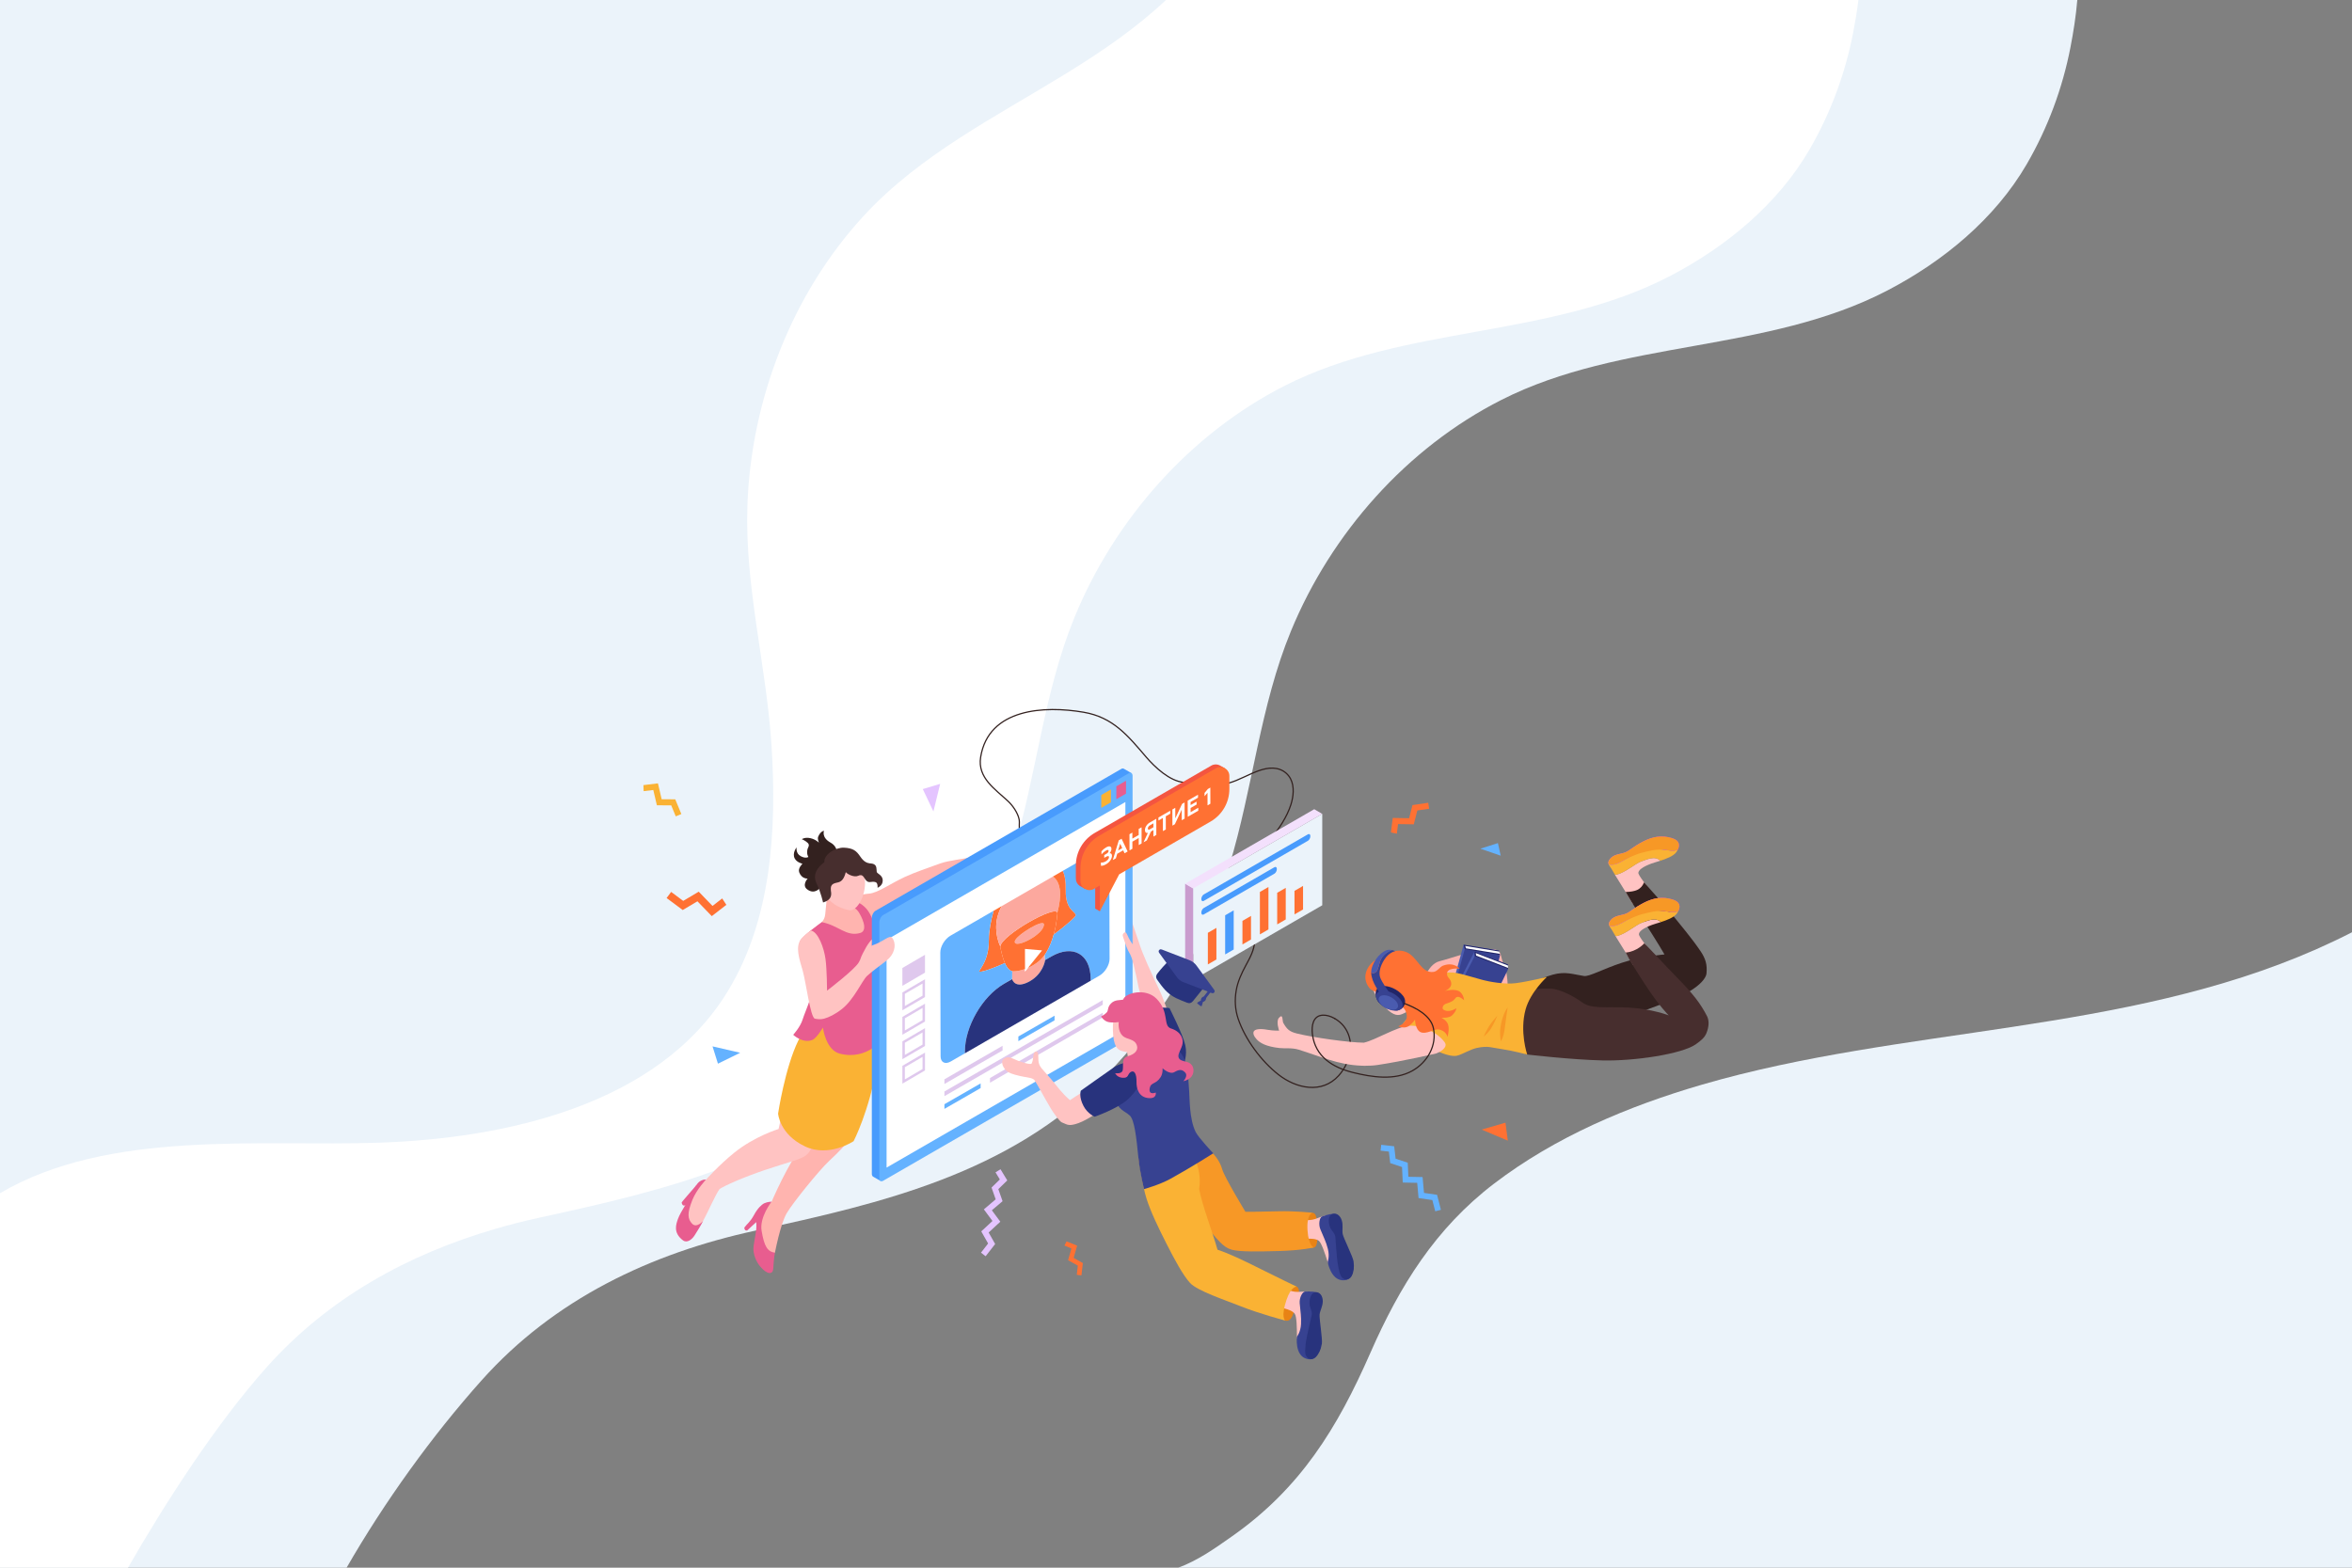<?xml version="1.0" encoding="utf-8"?>
<!-- Generator: Adobe Illustrator 24.0.2, SVG Export Plug-In . SVG Version: 6.00 Build 0)  -->
<svg version="1.1" id="Слой_1" xmlns="http://www.w3.org/2000/svg" xmlns:xlink="http://www.w3.org/1999/xlink" x="0px" y="0px"
	 viewBox="0 0 1920 1280" style="enable-background:new 0 0 1920 1280;" xml:space="preserve">
<rect x="0" y="0" width="1920" height="1280" fill="#808080" stroke="none"/>
<style type="text/css">
	.st0{fill:#EBF3FA;}
	.st1{fill:#FFFFFF;}
	.st2{fill:none;}
	.st3{display:none;}
	.st4{display:inline;fill:#FF7133;}
	.st5{fill:none;stroke:#33211F;stroke-linecap:round;stroke-linejoin:round;stroke-miterlimit:10;}
	.st6{fill:#C99BCE;}
	.st7{fill:#F3E0FC;}
	.st8{fill:#489BFD;}
	.st9{fill:#FF7133;}
	.st10{fill:#33211F;}
	.st11{fill:#FFB4AF;}
	.st12{fill:#FFC3C2;}
	.st13{fill:#FAB234;}
	.st14{fill:#E85D8F;}
	.st15{fill:#472E2E;}
	.st16{fill:#64B2FF;}
	.st17{display:inline;fill:#472E2E;}
	.st18{display:inline;fill:#FAB234;}
	.st19{display:inline;fill:#E85D8F;}
	.st20{fill:#DFC8ED;}
	.st21{enable-background:new    ;}
	.st22{fill:#FCA89E;}
	.st23{fill:#28337D;}
	.st24{fill:#E88315;}
	.st25{fill:#374291;}
	.st26{fill:#F79826;}
	.st27{fill:#E4C4FF;}
	.st28{fill:#F45540;}
	.st29{fill:url(#SVGID_1_);}
	.st30{fill:#4A5BAF;}
	.st31{fill:#222568;}
	.st32{fill:url(#SVGID_2_);}
	.st33{fill:url(#SVGID_3_);}
	.st34{fill:url(#SVGID_4_);}
	.st35{fill:#4858A3;}
	.st36{fill:#FBF3FF;}
	.st37{opacity:0.25;fill:#374291;}
	.st38{fill:#C7AFD8;}
	.st39{fill:#AC93C1;}
	.st40{fill:#492E2E;}
	.st41{fill:#604040;}
	.st42{fill:#DB4574;}
	.st43{fill:#FC4759;}
	.st44{opacity:0.25;}
	.st45{fill:#AEDEFF;}
	.st46{fill:#80C6FF;}
	.st47{opacity:0.2;fill:#FFFFFF;}
	.st48{fill:none;stroke:#33211F;stroke-linecap:round;stroke-linejoin:round;}
	.st49{fill:none;stroke:#33211F;stroke-linecap:round;stroke-linejoin:round;stroke-dasharray:5.089,8.142;}
	.st50{fill:none;stroke:#33211F;stroke-linecap:round;stroke-linejoin:round;stroke-dasharray:5.089,8.142;}
	.st51{fill:none;stroke:#33211F;stroke-linecap:round;stroke-linejoin:round;stroke-dasharray:5.014,8.023;}
	.st52{fill:#777C99;}
	.st53{fill:#FF6A4D;}
	.st54{fill:#FF8271;}
	.st55{fill:#217C59;}
	.st56{fill:none;stroke:#33211F;stroke-linecap:round;stroke-linejoin:round;stroke-dasharray:5.055,8.087;}
	.st57{fill:none;stroke:#33211F;stroke-linecap:round;stroke-linejoin:round;stroke-dasharray:5.116,8.185;}
	.st58{fill:none;stroke:#33211F;stroke-linecap:round;stroke-linejoin:round;stroke-dasharray:4.988,7.98;}
	.st59{fill:#CC3A6E;}
	.st60{fill:#D6CEC9;}
	.st61{fill:#FFAD97;}
	.st62{fill:#D2ABD8;}
	.st63{fill:#E3D1ED;}
	.st64{fill:#181C54;}
	.st65{fill:#563D3D;}
	.st66{fill:none;stroke:#33211F;stroke-linecap:round;stroke-linejoin:round;stroke-dasharray:4.999,7.998;}
	.st67{fill:#281D4F;}
	.st68{fill:#1C2059;}
	.st69{fill:none;stroke:#33211F;stroke-linecap:round;stroke-linejoin:round;stroke-dasharray:5.001,8.002;}
	.st70{fill:none;stroke:#FAB234;stroke-miterlimit:10;}
	.st71{fill:none;stroke:#33211F;stroke-linecap:round;stroke-linejoin:round;stroke-dasharray:4.955,7.928;}
	.st72{fill:#E0E0E0;}
	.st73{fill:#489AFB;}
	.st74{fill:#FFFFFF;stroke:#33211F;stroke-linecap:round;stroke-linejoin:round;stroke-miterlimit:10;}
	.st75{fill:#5C6BB7;}
	.st76{fill:#4C60A8;}
	.st77{fill:#2B3A82;}
	.st78{fill:none;stroke:#33211F;stroke-linecap:round;stroke-linejoin:round;stroke-dasharray:5.001,8.002;}
	.st79{fill:none;stroke:#33211F;stroke-linecap:round;stroke-linejoin:round;stroke-dasharray:5.073,8.117;}
	.st80{fill:none;stroke:#33211F;stroke-linecap:round;stroke-linejoin:round;stroke-dasharray:4.971,7.953;}
	.st81{fill:#FF1010;}
	.st82{fill:#FF2439;}
	.st83{fill:#1A3B9A;}
	.st84{fill:none;stroke:#33211F;stroke-linecap:round;stroke-linejoin:round;stroke-dasharray:5.012,8.02;}
	.st85{fill:none;stroke:#33211F;stroke-linecap:round;stroke-linejoin:round;stroke-dasharray:4.987,7.979;}
	.st86{fill:none;stroke:#33211F;stroke-linecap:round;stroke-linejoin:round;stroke-dasharray:5.053,8.085;}
	.st87{fill:url(#SVGID_5_);}
	.st88{fill:url(#SVGID_6_);}
	.st89{fill:#0072EF;}
	.st90{fill:none;stroke:#33211F;stroke-linecap:round;stroke-linejoin:round;stroke-dasharray:4.958,7.932;}
	.st91{fill:none;stroke:#33211F;stroke-linecap:round;stroke-linejoin:round;stroke-dasharray:5.062,8.1;}
	.st92{fill:none;stroke:#33211F;stroke-linecap:round;stroke-linejoin:round;stroke-dasharray:5.067,8.108;}
	.st93{fill:url(#SVGID_7_);}
	.st94{fill:url(#SVGID_8_);}
	.st95{fill:url(#SVGID_9_);}
	.st96{fill:url(#SVGID_10_);}
	.st97{fill:url(#SVGID_11_);}
	.st98{fill:url(#SVGID_12_);}
</style>
<path class="st0" d="M1695.757,0.004c-1.1,13.18-3.18,26.2-5.54,38.42
	c-6.48,33.58-18.58,66.07-35.75,95.65
	c-25.93,44.64-68.23,79.39-113.63,103.04
	c-98.63,51.38-217.06,39.67-315.16,89.38
	c-77.34,39.2-138.95,108.91-171.81,188.7
	c-25.3,61.41-31.11,128.39-50.34,191.6
	c-19.62,64.48-54.59,124.95-102.19,172.85
	c-78.02,78.52-180.63,102.63-284.72,125.15
	c-85.6,18.53-164.31,56.06-223.3,122.05
	c-40.67,45.49-79.23,99.12-110.38,153.16H0.007v-1280H1695.757z"/>
<path class="st1" d="M1517.077,0.004c-1.11,8.98-2.59,17.79-4.21,26.22
	c-6.43,33.59-18.48,66.1-35.61,95.7
	c-25.86,44.67-68.12,79.48-113.49,103.2
	c-98.55,51.52-217,39.98-315.03,89.83
	c-77.28,39.32-138.79,109.11-171.53,188.95
	c-25.21,61.45-30.93,128.44-50.07,191.67
	c-19.52,64.51-54.41,125.03-101.94,173
	c-77.9,78.63-180.48,102.89-284.54,125.56
	c-12.36,2.7-24.59,5.79-36.62,9.31
	c-71.27,20.82-136.11,56.54-186.5,113.06c-40.6,45.55-81.98,109.41-113.05,163.5
	H-0.003v-1280H1517.077z"/>
<path class="st0" d="M1920.005,761.181c0,0,0,518.82,0,518.82c-35.755,0-71.51,0-107.266,0
	c-84.234,0-168.469,0-252.703,0c-98.317-0-196.634-0-294.951-0
	c-78.003,0-156.007-0-234.01-0c-23.08-0-69.23-0.003-69.23-0.003
	c16.024-5.877,29.793-15.717,43.644-25.438
	c55.982-39.288,86.148-88.318,113.193-149.999
	c23.887-54.48,53.129-101.608,100.866-138.073
	c50.162-38.317,109.583-63.358,169.862-80.889
	c164.732-47.91,343.559-40.871,501.766-110.698
	C1900.895,770.611,1910.515,766.041,1920.005,761.181z"/>
<path class="st0" d="M951.807,0.004c-24.16,22.74-51.47,41.43-79.69,58.89
	c-0.6,0.37-1.2,0.74-1.81,1.11
	c-57.77,35.58-119.17,66.26-165.15,116.14
	c-58.77,63.75-92.13,150.6-95.04,236.84
	c-2.24,66.38,15.72,131.16,19.79,197.11
	c4.11,66.6,0.16,140.1-35.68,199.05
	c-57.05,93.84-183.18,120.43-284.69,123.85
	c-97.49,3.28-220.55-11.03-309.53,41.26c-0.01,0-0.01,0-0.01,0V0.225
	l0.01-0.22H951.807z"/>
<g>
	<path class="st5" d="M1037.781,684.424c6.519-8.116,12.77-17.38,15.985-27.358
		c2.113-6.558,3.042-14.914-0.261-21.224c-1.789-3.419-4.863-6.146-8.471-7.514
		c-15.114-5.731-32.442,11.051-47.615,12.021"/>
	<path class="st5" d="M966.258,638.786c-11.394-1.075-23.485-12.335-30.491-20.53
		c-15.158-17.73-27.11-32.591-51.155-36.723
		c-31.777-5.461-77.672-3.357-84.091,36.7
		c-2.712,16.926,12.08,26.248,22.524,36.06c3.832,3.6,7.87,9.562,8.888,14.702
		c0.606,3.058-0.443,6.501,0.628,9.001"/>
	<path class="st5" d="M1099.518,867.794c-1.665,3.823-3.967,7.392-6.732,10.453
		c-13.687,15.155-34.676,10.54-49.219-0.887
		c-14-11-27.109-28.668-32.831-45.568
		c-2.534-7.483-2.915-15.566-1.546-23.322c1.264-7.159,4.331-13.806,7.766-20.157
		c3.466-6.407,6.908-12.417,7.259-19.902"/>
	<g>
		<polygon class="st0" points="1079.388,739.15 974.016,799.987 974.016,725.367 
			1079.388,664.531 		"/>
		<polygon class="st6" points="974.016,725.367 967.473,721.549 967.473,796.169 974.016,799.987 
					"/>
		<polygon class="st7" points="1079.388,664.531 1072.845,660.712 967.473,721.549 974.016,725.367 
					"/>
		<g>
			<path class="st8" d="M1067.718,686.479l-85.072,49.116
				c-1.088,0.628-1.978-0.045-1.978-1.495l0,0c0-1.45,0.89-3.151,1.978-3.778
				l85.072-49.116c1.088-0.628,1.977,0.045,1.977,1.495l0,0
				C1069.695,684.15,1068.805,685.851,1067.718,686.479z"/>
			<path class="st8" d="M1040.36,713.335l-57.714,33.321
				c-1.088,0.628-1.978-0.045-1.978-1.495l0,0c0-1.45,0.89-3.15,1.978-3.778
				l57.714-33.321c1.088-0.628,1.978,0.045,1.978,1.495l0,0
				C1042.337,711.007,1041.447,712.707,1040.36,713.335z"/>
			<polygon class="st9" points="992.983,783.406 986.002,787.437 986.002,761.632 992.983,757.601 
							"/>
			<polygon class="st8" points="1007.106,775.253 1000.124,779.284 1000.124,747.319 
				1007.106,743.288 			"/>
			<polygon class="st9" points="1021.228,767.099 1014.246,771.13 1014.246,751.865 
				1021.228,747.834 			"/>
			<polygon class="st9" points="1035.468,758.878 1028.486,762.909 1028.486,728.257 
				1035.468,724.226 			"/>
			<polygon class="st9" points="1049.59,750.724 1042.609,754.755 1042.609,728.95 
				1049.59,724.919 			"/>
			<polygon class="st9" points="1063.712,742.571 1056.731,746.602 1056.731,727.382 
				1063.712,723.352 			"/>
		</g>
	</g>
	<g>
		<path class="st10" d="M682.899,700.89c0,0,2.743-8.704-4.865-12.888
			c-7.608-4.184-5.382-9.644-5.382-9.644s-2.754,0.074-4.741,4.769
			c-0.817,1.931,0.652,4.961,0.652,4.961s-2.617-2.784-7.073-3.743
			c-4.455-0.959-6.935,0.808-6.935,0.808s3.022,1.294,4.887,3.132
			c1.864,1.839,0.048,3.825-0.24,5.003c-1.014,4.155,0.73,6.401,0.73,6.401
			s-2.094,1.599-6.283-0.629c-4.189-2.228-3.372-7.161-3.372-7.161
			s-3.713,4.553-1.579,8.923c1.662,3.404,6.4,4.421,6.4,4.421
			s-3.954,3.578-2.666,7.023c2.081,5.563,6.861,5.059,6.861,5.059
			s-4.926,5.439-0.338,8.857c6.067,4.521,10.339-1.113,10.339-1.113
			L682.899,700.89z"/>
		<path class="st11" d="M691.878,738.583c0,0,3.369-7.88,17.591-8.953
			c7.047-0.531,17.439-8.171,28.842-13.465c8.794-4.083,19.346-7.565,29.099-11.131
			c6.738-2.464,21.01-4.015,22.062-4.551c3.217-1.637-12.154,20.849-12.69,26.032
			c-0.536,5.183-32.82-0.967-42.956,10.188
			c-10.135,11.155-20.965,23.059-20.965,23.059S690.675,745.392,691.878,738.583z"/>
		<path class="st11" d="M712.861,856.095c0,0-11.243,59.106-17.994,71.592
			c-3.181,5.884-9.789,12.542-18.199,20.372
			c-7.774,7.237-29.306,33.787-34.387,42.387
			c-2.229,3.771-5.755,12.9-9.698,32.388
			c-14.466,7.677-12.697-17.841-12.483-29.942
			c0.087-4.932,9.268-10.454,9.818-11.747c3.555-8.357,19.139-42.736,31.738-53.458
			c9.175-7.808,7.659-60.93,8.692-70.477
			C671.381,847.665,712.861,856.095,712.861,856.095z"/>
		<path class="st12" d="M688.266,868.632c0,0-8.55,30.328-16.68,47.216
			c-8.13,16.889-8.322,23.098-13.505,27.384
			c-4.131,3.417-15.738,5.993-33.685,12.065
			c-17.947,6.072-32.903,12.771-36.992,15.547
			c-3.165,4.265-9.358,18.44-13.451,26.093
			c-3.443,6.123-10.57,9.316-12.819,6.208c-2.445-3.379,2.135-20.142,2.926-24.75
			c1.182-6.894,12.26-15.256,12.26-15.256s10.715-11.995,23.071-21.971
			c16.695-13.481,36.168-19.353,36.168-19.353s4.946-23.297,14.454-52.339
			c7.326-22.374,4.833-24.435,10.055-28.837
			C665.29,836.237,688.266,868.632,688.266,868.632z"/>
		<path class="st13" d="M713.97,832.183c0,0,6.249,12.275,2.005,37.405
			c-6.352,37.61-19.141,62.158-19.141,62.158s-20.097,13.575-39.673,4.289
			c-20.909-9.918-21.981-26.806-21.981-26.806s5.634-37.545,16.57-59.777
			c10.937-22.232,31.564-22.747,31.564-22.747L713.97,832.183z"/>
		<path class="st11" d="M676.209,721.829c0,0-2.142,19.127-2.428,23.383
			c-0.286,4.255-1.403,7.468-7.237,11.225c-5.834,3.757-9.382,7.506-9.382,7.506
			s10.943,9.114,29.195,7.506c18.251-1.609,23.612-10.186,23.076-16.888
			c-0.536-6.702-3.598-14.114-8.042-14.207c-4.443-0.093-7.506-4.08-7.506-4.08
			L676.209,721.829z"/>
		<path class="st14" d="M700.608,744.192c2.236,3.177,8.861,15.571,1.519,17.606
			c-11.458,3.176-17.355-6.166-31.287-8.878
			c-1.608,1.072-15.527,11.378-17.591,15.312
			c-2.813,5.359,6.502,23.749,9.927,32.818c2.635,6.976-5.956,24.702-7.899,31.135
			c-1.942,6.433-7.766,12.712-7.766,12.712s7.766,7.372,15.626,4.208
			c3.517-1.415,8.645-10.105,8.645-10.105s2.201,18.378,13.825,21.311
			c22.759,5.742,35.504-12.733,35.504-12.733s-8.93-30.672-9.065-38.131
			c-0.2-11.071,0.501-16.548,7.417-27.744
			c4.422-7.157-1.169-14.773-3.771-21.938
			c-4.478-12.329-6.181-16.729-12.156-21.179c-5.68-4.23-11.658,0-11.658,0
			S697.906,740.353,700.608,744.192z"/>
		<path class="st12" d="M675.327,704.405c5.172-5.859,19.319-10.226,27.563,3.648
			c8.646,14.548-1.623,36.914-9.831,35.097
			c-4.597-1.017-14.012-3.778-18.156-11.518
			C670.238,722.919,671.308,708.956,675.327,704.405z"/>
		<path class="st15" d="M710.283,704.973c0,0,4.457-0.247,5.078,3.255
			c0.621,3.503-0.361,3.75,1.675,5.134c3.112,2.114,4.005,4.239,3.342,7.157
			c-0.663,2.918-4.002,4.36-4.002,4.36s0.387-3.946-1.579-4.594
			c-3.451-1.137-5.332,1.239-7.721-1.367c-1.98-2.16-2.502-5.783-6.636-3.804
			c-3.021,1.446-8.736-1.273-9.994-3.035c-1.406,5.547-3.433,7.591-6.041,8.307
			c-2.608,0.716-5.924,0.859-6.19,4.649c-0.207,2.946,1.033,4.698-0.344,7.696
			c-1.378,2.998-5.996,4.099-5.996,4.099s-1.782-8.271-5.278-15.484
			c-3.495-7.214,0.58-13.198,6.36-17.373c-0.564-6.571,9.412-12.147,15.96-11.859
			c7.6,0.334,10.268,2.694,13.329,7.23
			C705.307,703.88,707.882,704.62,710.283,704.973z"/>
		<path class="st14" d="M623.35,982.752c0.044-0.025,0.086-0.051,0.13-0.075
			c0.41-0.232,0.659-0.329,0.659-0.329l-0.003,0.016
			c2.584-1.174,5.783-1.219,5.783-1.219s-10.128,12.573-8.181,23.934
			c2.173,12.678,4.703,16.798,10.846,17.755c0,0-0.878,4.431-1.366,13.112
			c-0.261,4.637-4.559,5.225-10.557-1.752c-3.169-3.687-6.3-10.36-5.523-16.534
			c0.816-6.489,2.563-12.618,2.3-17.661c-0.041-0.783-0.067-1.464-0.094-2.159
			l-0.006,0.005c-3.21,2.795-5.045,4.803-7.377,6.822
			c-1.624,0.364-2.348-0.845-2.342-2.359c1.971-2.823,4.747-4.453,7.842-10.201
			C618.745,986.003,621.923,983.594,623.35,982.752z"/>
		<path class="st14" d="M568.555,967.51c0,0-4.919,5.897-7.499,8.743
			c-2.581,2.845-4.599,5.529-4.599,5.529s0.423,3.949,3.428,2.104
			C567.345,975.71,568.555,967.51,568.555,967.51z"/>
		<path class="st14" d="M573.953,996.937c0,0-2.037,4.128-6.998,11.843
			c-2.147,3.339-6.173,6.395-9.409,3.959c-8.268-6.224-5.632-13.163-4.093-17.561
			c1.947-5.56,10.056-17.396,13.408-24.145c3.079-8.885,9.46-7.893,9.46-7.893
			s-7.591,7.931-11.066,16.484c-4.647,11.439-3.697,15.853-0.287,19.485
			C568.699,1003.084,573.953,996.937,573.953,996.937z"/>
	</g>
	<path class="st12" d="M923.915,752.469c0,0,4.287,12.161,6.589,19.291
		c2.302,7.131,9.209,22.734,15.349,35.27
		c6.139,12.535,12.316,34.584,12.663,36.306c0.347,1.722-12.663,2.342-12.663,2.342
		s-14.751-30.771-16.5-39.927c-1.924-10.072-5.128-25.393-9.461-33.991
		C915.559,763.162,923.915,752.469,923.915,752.469z"/>
	<g>
		<path class="st8" d="M923.403,631.111l-5.884-3.372
			c-0.009-0.007-0.02-0.009-0.029-0.016l-0.087-0.05l-0.017,0.016
			c-0.531-0.334-1.219-0.352-1.992,0.094L714.69,743.659
			c-1.654,0.955-2.995,3.518-2.995,5.724v208.972c0,1.023,0.31,1.754,0.785,2.187
			l-0.014,0.027l0.056,0.032c0.066,0.055,0.141,0.08,0.212,0.123l6.184,3.57
			l3.787-7.052l-1.524-0.371L915.394,844.743c1.654-0.955,2.995-3.518,2.995-5.724
			V633.587l2.014,1.66L923.403,631.111z"/>
		<path class="st16" d="M924.556,842.544c0,2.206-1.341,4.768-2.996,5.724l-200.703,115.876
			c-1.654,0.955-2.996-0.059-2.996-2.265V752.907c0-2.206,1.341-4.768,2.996-5.724
			l200.703-115.876c1.654-0.955,2.996,0.059,2.996,2.265V842.544z"/>
		<polygon class="st1" points="918.682,840.779 723.735,953.332 723.735,767.388 918.682,654.835 		
			"/>
		<polygon class="st14" points="919.192,647.986 911.295,652.545 911.295,642.016 919.192,637.457 
					"/>
		<polygon class="st13" points="906.881,655.093 898.984,659.653 898.984,649.124 906.881,644.565 		
			"/>
		<g class="st3">
			<polygon class="st17" points="777.857,770.458 777.857,779.081 910.968,702.23 
				910.968,693.606 			"/>
			<polygon class="st17" points="777.857,788.779 777.857,797.403 910.968,720.551 910.968,711.928 
							"/>
			<polygon class="st17" points="777.857,807.387 777.857,816.01 910.968,739.158 910.968,730.535 
							"/>
			<polygon class="st17" points="850.011,785.681 731.828,853.913 731.828,862.537 
				850.011,794.304 			"/>
			<polygon class="st17" points="850.011,804.003 731.828,872.235 731.828,880.858 
				850.011,812.626 			"/>
			<polygon class="st17" points="850.011,822.61 731.828,890.842 731.828,899.466 850.011,831.233 
							"/>
			<polygon class="st17" points="850.011,841.685 731.828,909.918 731.828,918.541 
				850.011,850.308 			"/>
			<polygon class="st18" points="731.828,797.027 731.828,842.294 767.409,821.695 
				767.409,776.429 			"/>
			<polygon class="st18" points="860.17,779.894 860.17,844.52 910.968,815.113 
				910.968,750.487 			"/>
		</g>
		<g class="st3">
			<path class="st19" d="M762.364,784.762v-3.075l0.941-0.655
				c0.483-0.357,0.828-0.783,0.828-1.543v-17.658l-1.624,0.824v-3.226l6.865-3.964
				v3.076l-0.941,0.659c-0.483,0.348-0.828,0.778-0.828,1.689v16.935l4.732-2.732
				c0.6-0.348,0.655-0.87,0.655-1.593v-2.655l2.906-1.414v7.52L762.364,784.762z
				"/>
			<path class="st19" d="M777.708,775.905v-3.076l0.945-0.659
				c0.483-0.357,0.824-0.778,0.824-1.538v-17.658l-1.625,0.824v-3.232l13.049-7.534
				v6.307l-2.907,1.941v-1.519c0-0.723-0.055-1.145-0.823-0.701l-4.218,2.435
				v6.495l6.579-3.799v3.872l-6.579,3.799v7.099l4.586-2.65
				c0.741-0.426,0.796-0.911,0.796-1.67v-1.9l2.906-1.41v6.756L777.708,775.905z
				"/>
			<path class="st19" d="M802.658,754.439c0-2.398-1.625-2.142-3.618-1.712
				c-2.824,0.604-5.444,0.595-5.444-4.266c0-4.632,2.679-8.989,6.611-11.259
				c1.879-1.08,3.648-1.611,5.355-1.534v5.698l-2.904,1.941v-2.197
				c0-0.723-0.087-0.98-0.6-0.911c-0.542,0.087-1.284,0.435-1.851,0.764
				c-1.684,0.97-2.991,2.641-2.991,4.993c0,2.353,1.653,2.046,3.79,1.684
				c2.591-0.394,5.327-0.417,5.327,4.481c0,5.012-2.966,9.46-6.897,11.731
				c-2.275,1.314-4.044,1.84-5.751,1.762v-5.996l2.904-1.946v2.316
				c0,0.719,0.082,0.975,0.6,0.911c0.538-0.091,1.279-0.403,2.048-0.847
				C801.12,758.97,802.658,757.286,802.658,754.439z"/>
			<path class="st19" d="M817.517,745.857c0-2.394-1.625-2.137-3.618-1.707
				c-2.822,0.604-5.442,0.595-5.442-4.266c0-4.632,2.68-8.989,6.611-11.259
				c1.879-1.085,3.645-1.611,5.355-1.538v5.703l-2.906,1.94v-2.201
				c0-0.723-0.087-0.975-0.598-0.911c-0.542,0.087-1.284,0.439-1.851,0.764
				c-1.68,0.971-2.994,2.641-2.994,4.994c0,2.352,1.655,2.046,3.79,1.684
				c2.593-0.394,5.328-0.412,5.328,4.485c0,5.007-2.966,9.456-6.893,11.726
				c-2.284,1.318-4.046,1.84-5.755,1.767v-6.001l2.906-1.945v2.316
				c0,0.723,0.083,0.98,0.598,0.911c0.54-0.087,1.281-0.398,2.05-0.847
				C815.979,750.388,817.517,748.704,817.517,745.857z"/>
			<path class="st19" d="M831.495,745.345c-5.074,2.929-8.262,0.361-8.262-8.294
				c0-9.721,4.586-15.786,8.573-18.093c4.245-2.449,8.062-1.163,8.062,8.486
				C839.869,736.14,836.482,742.466,831.495,745.345z M831.692,741.395
				c3.62-2.087,4.646-7.241,4.646-11.795c0-3.877-0.769-8.898-4.7-6.628
				c-3.648,2.106-4.845,7.314-4.845,11.832
				C826.793,739.134,827.591,743.766,831.692,741.395z"/>
			<path class="st19" d="M841.908,735.765l1.025-0.709
				c0.485-0.316,0.742-0.728,0.742-1.488V715.91l-1.625,0.824v-3.232l5.129-2.956
				l8.062,12.77l0.057-0.028v-14.088l-1.879,0.97v-3.232l6.948-4.009v3.076
				l-1.023,0.705c-0.428,0.284-0.687,0.769-0.687,1.574v20.88l-3.332,1.927
				l-8.234-12.94l-0.055,0.028v14.354l1.851-0.952v3.227l-6.98,4.033V735.765z"/>
			<path class="st19" d="M872.599,701.597l-3.329,4.202l-1.257-2.202l5.186-7.277
				l2.794-1.616v21.036l2.962-1.515v3.222l-9.914,5.726v-3.113l2.735-1.808
				c0.543-0.348,0.824-0.778,0.824-1.73V701.597z"/>
		</g>
		<g>
			<polygon class="st20" points="736.643,790.351 736.643,804.92 755.103,794.146 
				755.103,779.577 			"/>
			<g>
				<path class="st20" d="M753.103,803.027v9.938l-14.46,8.44v-9.938L753.103,803.027
					 M755.103,799.544l-18.46,10.774v14.569l18.46-10.775V799.544L755.103,799.544z"/>
			</g>
			<g>
				<path class="st20" d="M753.103,822.995v9.938l-14.46,8.44v-9.938L753.103,822.995
					 M755.103,819.512l-18.46,10.774v14.569l18.46-10.774V819.512L755.103,819.512z"/>
			</g>
			<g>
				<path class="st20" d="M753.103,842.962v9.938l-14.46,8.44v-9.938L753.103,842.962
					 M755.103,839.479l-18.46,10.774v14.569l18.46-10.775V839.479L755.103,839.479z"/>
			</g>
			<g>
				<path class="st20" d="M753.103,862.929v9.938l-14.46,8.44v-9.938L753.103,862.929
					 M755.103,859.446l-18.46,10.774v14.569l18.46-10.774V859.446L755.103,859.446z"/>
			</g>
		</g>
		<g>
			<g class="st21">
				<g>
					<path class="st22" d="M826.328,792.988c0.314,0.064,0.639,0.098,0.973,0.097
						c2.591-0.005,5.937-0.617,9.449-1.867l0.006,2.036l2.401-2.985
						c1.314-0.569,2.633-1.225,3.926-1.972c3.7-2.136,7.192-5.005,9.781-8.642
						l0.199,4.298l0.021,0.461c-0.092,0.532-1.845,10.648-12.279,16.672
						c-0.388,0.224-0.787,0.441-1.2,0.652
						c-10.699,5.452-13.068-1.277-13.36-2.302
						c-0.023-0.082-0.033-0.125-0.034-0.128L826.328,792.988z"/>
				</g>
				<g>
					<polygon class="st1" points="836.703,774.786 850.647,775.985 839.157,790.269 
						836.755,793.254 836.75,791.218 					"/>
				</g>
				<g>
					<path class="st22" d="M841.307,757.572c5.633-3.252,10.959-5.207,10.884-2.656
						c-0.114,3.921-5.403,8.581-10.966,11.793
						c-6.443,3.72-13.253,5.499-12.829,1.946
						C828.692,766.179,835.18,761.109,841.307,757.572z"/>
				</g>
				<g>
					<path class="st9" d="M863.116,745.236c0.02,0.089,0.032,0.183,0.036,0.284
						c-0.018,0.403-0.366,8.05-2.94,17.42c-1.425,5.188-3.527,10.779-6.62,15.634
						c-0.234,0.368-0.478,0.728-0.729,1.081c-2.589,3.636-6.081,6.506-9.781,8.642
						c-1.293,0.746-2.612,1.403-3.926,1.972l11.49-14.284l-13.944-1.199l0.047,16.432
						c-3.512,1.25-6.858,1.862-9.449,1.867c-0.334,0.001-0.659-0.032-0.973-0.097
						c-2.647-0.543-4.6-3.325-6.048-6.66
						c-2.053-4.728-3.091-10.568-3.652-12.724c-0.064-0.245-0.084-0.508-0.062-0.786
						c0.358-4.538,11.85-13.218,23.33-19.846
						C851.153,746.473,862.398,741.948,863.116,745.236z M841.224,766.708
						c5.563-3.212,10.853-7.872,10.967-11.793
						c0.074-2.551-5.252-0.596-10.884,2.656
						c-6.126,3.537-12.615,8.607-12.911,11.082
						C827.971,772.207,834.782,770.428,841.224,766.708"/>
				</g>
				<g>
					<path class="st9" d="M799.448,792.755c3.561-5.742,7.831-11.91,7.791-25.834
						c-0.019-6.535,1.608-15.194,3.854-23.267l6.653-3.841
						c-0.287,0.543-0.567,1.089-0.841,1.644
						c-5.36,10.821-4.364,22.471-0.34,31.362
						c-0.022,0.278-0.003,0.541,0.062,0.786c0.561,2.156,1.599,7.996,3.652,12.724
						C807.57,792.053,798.179,794.813,799.448,792.755z"/>
				</g>
				<g>
					<path class="st16" d="M897.217,693.93c4.578-2.643,8.302-0.781,8.316,4.186
						l0.24,84.749c0.014,4.951-3.688,11.101-8.266,13.744L776.163,866.668
						c-4.592,2.651-8.317,0.789-8.331-4.162l-0.24-84.749
						c-0.014-4.967,3.688-11.117,8.28-13.768l35.221-20.335
						c-2.246,8.073-3.873,16.733-3.854,23.267
						c0.039,13.924-4.23,20.092-7.791,25.834
						c-1.269,2.057,8.122-0.703,20.832-6.427c1.448,3.335,3.401,6.116,6.048,6.66
						l-0.117,6.321l-6.561,3.935c-17.716,10.228-32.04,35.038-31.982,55.395
						l0.004,1.384l102.68-59.282l-0.004-1.385
						c-0.058-20.357-14.475-28.573-32.191-18.345l-5.094,2.941l-0.199-4.298
						c0.252-0.353,0.495-0.713,0.729-1.081c3.093-4.855,5.194-10.447,6.62-15.635
						c9.956-7.388,17.253-13.975,17.667-15.059
						c1.423-3.693-8.215-3.462-7.909-20.863c0.132-7.643-0.733-12.535-2.465-15.933
						L897.217,693.93z"/>
				</g>
				<g>
					<path class="st23" d="M858.156,781.012c17.716-10.228,32.133-2.012,32.191,18.345
						l0.004,1.385l-102.68,59.282l-0.004-1.385
						c-0.058-20.357,14.266-45.167,31.982-55.395l6.595-3.808
						c0.292,1.024,2.661,7.754,13.36,2.302c0.413-0.211,0.812-0.428,1.2-0.652
						c10.435-6.024,12.187-16.14,12.279-16.672l-0.021-0.461L858.156,781.012z"/>
				</g>
				<g>
					<path class="st22" d="M816.565,772.818c-4.024-8.89-5.02-20.54,0.34-31.361
						c0.274-0.555,0.554-1.101,0.841-1.644l41.825-24.148
						c6.462,4.758,7.396,15.426,3.546,29.57
						c-0.718-3.288-11.964,1.237-23.221,7.736
						C828.415,759.601,816.923,768.28,816.565,772.818z"/>
				</g>
			</g>
			<g>
				<path class="st9" d="M863.116,745.236c3.85-14.144,2.916-24.813-3.546-29.57
					l7.935-4.581c1.732,3.399,2.597,8.29,2.465,15.933
					c-0.306,17.402,9.333,17.171,7.909,20.863
					c-0.414,1.083-7.711,7.671-17.667,15.059
					c2.574-9.369,2.922-17.017,2.94-17.42
					C863.148,745.419,863.136,745.325,863.116,745.236z"/>
			</g>
			<g>
				<polygon class="st20" points="900.21,816.562 770.964,891.182 770.964,894.991 900.21,820.37 
									"/>
				<polygon class="st20" points="900.21,826.92 808.164,880.205 808.164,884.014 
					900.21,830.728 				"/>
				<polygon class="st20" points="818.431,853.872 770.964,881.252 770.964,885.06 818.431,857.68 
									"/>
				<polygon class="st16" points="860.861,829.291 831.317,846.281 831.317,850.089 
					860.861,833.1 				"/>
				<polygon class="st16" points="800.508,884.592 770.964,901.581 770.964,905.39 800.508,888.4 
									"/>
			</g>
		</g>
	</g>
	<path class="st12" d="M729.29,767.282c-2.413-5.037-4.885-0.649-13.926,3.368
		c-0.526,0.233-3.44,1.226-3.808,1.611c0.139-1.904,0.139-5.273,0.139-5.273
		s-2.933,3.252-4.541,6.201c-1.609,2.949-4.021,7.104-4.971,10.363
		c-0.006,0.018,0.006,0.028,0.002,0.046c-0.31,0.571-0.618,1.13-0.928,1.788
		c-2.655,5.629-26.117,23.455-26.117,23.455s-0.057-16.99-1.258-25.836
		c-1.201-8.846-5.864-22.013-11.914-23.243c0,0-4.806,3.107-7.755,6.592
		c-5.465,6.459-1.566,17.022,1.065,26.27c2.632,9.248,6.296,38.3,9.916,39.104
		c1.506,0.335,4.618,0.817,7.477,0.023c4.01-1.114,9.137-3.573,14.782-8.033
		c9.668-7.64,16.406-23.197,20.31-26.83c3.904-3.633,9.713-7.749,15.929-12.587
		C729.907,779.465,731.703,772.319,729.29,767.282z"/>
	<g>
		<path class="st24" d="M1058.57,1050.575c2.161,0.8,2.755,5.586,0,13.265
			c-2.755,7.679-3.653,15.929-9.437,14.35c-5.784-1.58-3.889-10.528-1.274-17.568
			C1050.474,1053.581,1054.797,1049.178,1058.57,1050.575z"/>
		<path class="st24" d="M1071.474,990.214c2.69,0.207,3.542,3.319,3.643,10.159
			c0.1,6.84,1.408,17.392-2.476,18.18c-2.869,0.583-4.364-0.789-5.671-3.495
			c-2.252-4.662-1.71-13.075,0-18.004
			C1068.679,992.125,1069.432,990.058,1071.474,990.214z"/>
		<g>
			<path class="st12" d="M1056.911,996.048c1.037-0.345,9.096,0.787,14.562-0.201
				c3.012-0.545,6.337-2.367,9.577-3.129c9.12-2.146,12.83,2.139,13.568,9.984
				c0.719,7.647,4.805,14.871,6.951,23.99c2.146,9.119,1.341,10.98-2.414,14.484
				c-3.755,3.504-13.948-6.363-15.321-10.718
				c-2.211-7.013-5.016-15.574-7.209-17.311
				c-4.317-3.419-16.093-0.805-16.093-0.805L1056.911,996.048z"/>
			<path class="st25" d="M1079.182,993.263c-1.867,0.669-3.093,6.07-1.35,10.362
				c2.949,7.259,4.516,9.809,6.126,16.046c1.609,6.236-0.124,10.787-0.124,10.787
				s2.464,14.374,12.103,14.876c3.105,0.162,4.676-0.741,5.989-1.794
				c2-1.605,2.134-4.718,2.863-7.265c1.207-4.218-4.425-16.604-6.538-21.877
				c-2.112-5.273-5.019-7.613-4.325-9.654c0.693-2.041,1.609-5.879,0.201-9.701
				c-1.408-3.822-3.822-3.822-6.638-3.822S1079.182,993.263,1079.182,993.263z"/>
			<path class="st23" d="M1087.488,991.22c-2.921,1.149-3.42,5.767-2.012,9.992
				c1.408,4.224,3.756,4.694,4.56,8.315c0.277,1.251,0.938,17.434,2.469,25.093
				c1.346,6.733,2.366,8.816,5.175,9.775c4.725,1.614,8.583-4.694,7.276-14.484
				c-0.512-3.836-8.319-19.155-8.884-22.396c-0.565-3.241,0.459-7.014-0.671-10.863
				C1094.142,992.368,1090.706,989.954,1087.488,991.22z"/>
		</g>
		<g>
			<path class="st12" d="M1043.25,1050.575c1.094-0.022,8.452,3.453,13.966,4.133
				c3.038,0.375,6.754-0.378,10.073-0.143c9.346,0.659,11.616,5.852,9.991,13.563
				c-1.585,7.515,0.172,15.626-0.487,24.972
				c-0.659,9.345-1.98,10.883-6.607,13.113
				c-4.626,2.231-11.429-10.219-11.447-14.785c-0.029-7.353-0.165-16.36-1.743-18.67
				c-3.107-4.547-15.128-5.548-15.128-5.548L1043.25,1050.575z"/>
			<path class="st25" d="M1065.344,1054.53c-1.982,0.084-4.757,4.877-4.367,9.493
				c0.66,7.807,1.4,10.708,1.084,17.141c-0.315,6.433-3.322,10.263-3.322,10.263
				s-1.916,14.457,7.139,17.799c2.917,1.077,4.685,0.682,6.251,0.066
				c2.386-0.939,3.439-3.872,4.891-6.087c2.405-3.669,0.706-17.169,0.255-22.832
				c-0.451-5.662-2.531-8.76-1.263-10.503c1.268-1.743,3.283-5.135,3.073-9.203
				c-0.21-4.068-2.515-4.785-5.204-5.621
				C1071.192,1054.21,1065.344,1054.53,1065.344,1054.53z"/>
			<path class="st23" d="M1073.881,1055.046c-3.13,0.23-4.978,4.491-4.888,8.943
				s2.193,5.598,1.885,9.294c-0.106,1.277-4.282,16.926-5.095,24.694
				c-0.714,6.829-0.359,9.121,2.038,10.871c4.033,2.944,9.59-1.933,11.249-11.67
				c0.65-3.815-2.255-20.762-1.833-24.025c0.423-3.262,2.522-6.561,2.586-10.572
				C1079.895,1058.118,1077.331,1054.793,1073.881,1055.046z"/>
		</g>
		<path class="st23" d="M966.077,869.516c0,0,3.454-7.445,1.517-16.113
			c-1.938-8.669-12.874-30.236-12.874-30.236s-3.765-1.021-9.125,0
			c-5.359,1.021-9.056,7.646-9.056,7.646s3.429,15.059,5.843,22.59
			c2.414,7.53,14.157,17.862,17.702,19.064
			C963.629,873.668,966.077,869.516,966.077,869.516z"/>
		<path class="st12" d="M917.441,820.988c-5.775,3.395-9.333,7.223-8.954,20.366
			c0.382,13.26,3.862,15.38,6.536,16.495c1.475,0.615,5.096,1.207,5.096,1.207
			s1.601,12.875,3.728,15.847c1.303,1.819,7.186,2.019,13.438-0.558
			c6.251-2.578,6.169-4.828,6.169-4.828s-3.359-9.485-2.95-16.774
			c0.506-9.038,2.95-14.071,1.073-22.654
			C939.533,820.744,927.557,815.04,917.441,820.988z"/>
		<path class="st26" d="M952.305,977.936c1.388,0.582,17.251,5.243,28.566,18.715
			c13.564,16.151,17.3,21.599,24.542,23.707
			c6.569,1.913,22.864,1.504,38.242,1.11c18.586-0.476,28.985-2.915,28.985-2.915
			s-4.364-0.789-5.269-13.81c-0.939-13.503,4.102-14.529,4.102-14.529
			s-14.137-1.617-28.242-1.207c-14.476,0.421-26.554,0.403-26.554,0.403
			s-17.012-28.067-18.909-34.529c-1.897-6.462-4.876-11.427-16.72-22.245
			c-11.845-10.818-30.231,22.245-30.231,22.245L952.305,977.936z"/>
		<path class="st13" d="M929.358,945.778c0,0,3.132,22.101,6.605,33.007
			s9.52,23.349,16.323,36.78c6.803,13.431,13.319,25.417,19.131,31.895
			c5.813,6.479,29.406,14.288,40.97,18.928
			c16.027,6.431,36.746,11.802,36.746,11.802s-3.791-2.481,1.039-16.764
			c3.934-11.633,8.398-10.851,8.398-10.851s-18.281-8.834-29.018-14.227
			c-14.905-7.488-26.285-12.874-35.673-15.989
			c-4.291-15.124-12.375-35.873-14.992-49.529
			c1.691-10.096-0.322-26.086-13.172-36.673
			C952.867,923.569,929.358,945.778,929.358,945.778z"/>
		<path class="st25" d="M925.214,863.197c0,0-12.29,6.351-14.722,10.662
			c-0.127,8.289,0.379,10.31,0.632,22.944c0.174,8.722,7.332,10.452,11.118,13.99
			s5.386,17.295,7.117,34.985c1.08,11.036,4.527,25.125,4.527,25.125
			s12.74-3.526,21.639-8.449c17.581-9.728,34.909-20.805,34.909-20.805
			s-12.028-12.683-14.355-17.336c-5.306-10.612-4.871-27.835-5.34-33.573
			c-0.91-11.124-0.786-33.814-14.133-34.594
			C943.258,855.364,930.949,859.786,925.214,863.197z"/>
		<path class="st12" d="M897.335,883.024c0,0-20.228,12.673-23.886,15.259
			c-7.581-6.748-9.145-9.803-15.323-17.101
			c-7.32-8.647-10.017-9.908-10.426-15.286c-0.307-4.035,0.442-7.732-2.224-7.209
			c-2.76,0.54-1.348,5.922-3.3,9.608c-0.546,1.03-4.936,0.079-11.152-2.197
			c-4.083-1.495-7.258-4.259-11.083-2.012c-3.825,2.248-1.237,8.598,3.218,11.351
			c2.151,1.329,8.09,2.945,12.606,3.736c3.664,0.642,7.614,1.058,8.851,2.95
			c2.532,3.874,6.114,10.907,13.008,22.664c2.311,3.941,7.387,10.959,9.254,11.667
			c3.889,1.475,4.962,2.95,10.595,1.475c7.467-1.955,15.63-7.426,27.559-15.624
			C910.853,898.305,897.335,883.024,897.335,883.024z"/>
		<path class="st23" d="M923.431,868.943c-3.808-2.141-9.664-0.481-14.174,2.585
			c-4.51,3.066-26.956,19.012-26.956,19.012s-1.858,4.859,2.286,12.638
			c3.368,6.321,9.072,8.583,9.072,8.583s18.447-6.38,27.131-14.216
			c2.946-2.658,7.592-7.937,8.568-11.936
			C931.26,877.822,928.236,871.644,923.431,868.943z"/>
		<path class="st14" d="M916.901,816.142c-2.543,0.722-6.84-0.176-10.058,3.264
			c-3.219,3.44-1.609,5.452-3.621,7.463s-4.426,3.097-4.426,3.097
			s2.365,3.778,6.035,4.548c3.67,0.77,8.449,0,8.449,0s-1.061,7.148,3.084,11.131
			c3.755,3.608,10.056,2.131,11.802,8.315c0.938,3.325-1.341,6.706-7.569,8.437
			c-5.396,1.5-3.294,7.388-4.098,11.464c-0.639,3.237-6.169,2.414-6.169,2.414
			s1.362,3.273,5.767,3.702c5.498,0.537,4.126-2.84,6.839-4.639
			s4.962,0.884,4.828,8.126c-0.099,5.367,1.889,12.606,10.058,13.142
			c6.788,0.446,5.633-4.559,5.633-4.559s-5.901,2.548-4.962-3.353
			c0.843-5.299,5.001-3.021,8.934-9.185c2.063-3.234,1.577-7.313,1.577-7.313
			s5.716,5.502,9.739,3.143c4.059-2.38,6.289-2.202,8.717,0.347
			c2.682,2.816-1.475,7.108-1.475,7.108s5.892-1.109,7.63-5.459
			c1.624-4.063,0.393-9.025-4.948-10.366c-2.759-0.693-6.303-1.073-6.706-4.291
			c-0.402-3.219,3.974-8.062,3.487-12.74c-0.671-6.437-6.044-9.108-9.522-10.193
			c-6.839-2.132-0.939-13.144-11.802-24.274
			C935.033,806.155,918.242,810.911,916.901,816.142z"/>
		<path class="st12" d="M926.137,772.962c0,0-3.146-3.773-4.741-7.131
			c-1.594-3.358-2.106-5.66-3.897-4.125c-1.791,1.535-0.787,2.942,0.255,6.11
			c0.892,2.711,2.567,7.784,4.097,10.046c1.531,2.262,3.543,8.898,3.543,8.898
			S927.36,776.544,926.137,772.962z"/>
	</g>
	<polygon class="st9" points="589.55,733.566 581.641,739.686 570.39,728.048 557.722,735.569 
		547.879,728.237 544.167,733.22 557.333,743.027 569.337,735.899 581.042,748.006 
		592.943,738.798 	"/>
	<polygon class="st27" points="822.263,963.784 814.963,970.927 818.424,980.751 809.674,988.179 
		816.588,997.506 807.063,1006.343 812.371,1015.716 804.596,1025.716 800.811,1022.774 
		806.624,1015.296 801.023,1005.406 810.179,996.911 803.15,987.428 812.806,979.232 
		809.425,969.638 816.192,963.017 812.654,957.182 816.754,954.696 	"/>
	<polygon class="st16" points="1138.1,935.932 1139.28,946.078 1149.167,949.354 
		1149.685,960.82 1161.292,961.062 1162.449,974.003 1173.11,975.543 1176.259,987.812 
		1171.616,989.004 1169.261,979.831 1158.012,978.205 1156.899,965.766 1145.097,965.52 
		1144.526,952.866 1134.871,949.667 1133.777,940.264 1126.997,939.489 1127.541,934.725 	
		"/>
	<polygon class="st13" points="525.428,645.976 533.304,645.023 536.237,657.526 547.924,657.553 
		551.65,666.55 556.204,664.664 551.222,652.63 540.147,652.605 537.095,639.599 
		525.243,641.033 	"/>
	<polygon class="st9" points="868.925,1016.996 874.643,1019.321 871.919,1028.934 879.86,1033.364 
		878.998,1040.891 882.808,1041.327 883.961,1031.26 876.436,1027.062 879.269,1017.062 
		870.665,1013.564 	"/>
	<polygon class="st9" points="1140.271,680.719 1141.275,672.849 1154.115,673.066 
		1157.002,661.741 1166.638,660.331 1165.924,655.454 1153.037,657.338 1150.302,668.071 
		1136.943,667.846 1135.433,679.688 	"/>
	<g>
		<path class="st28" d="M999.775,627.194l-3.292-1.847c-0.299-0.197-0.61-0.372-0.935-0.524
			l-0.021-0.012l-0.001,0.001c-2.03-0.94-4.489-0.98-6.703,0.298
			l-95.237,55.006c-9.495,5.482-15.344,15.613-15.344,26.577v10.617
			c0,2.464,1.17,4.522,2.894,5.821v0.001l0.007,0.004
			c0.447,0.336,0.934,0.616,1.445,0.843l3.141,1.832l3.464-2.178l4.854-2.802
			v21.042l3.799,2.158l3.348-13.189l-1.629,0.487l10.263-19.61l74.602-43.092
			c9.495-5.482,15.345-15.614,15.345-26.578v-10.616
			c0-0.963-0.19-1.859-0.51-2.677L999.775,627.194z"/>
		<path class="st9" d="M992.622,627.268L897.385,682.274
			c-9.495,5.482-15.345,15.613-15.345,26.578v10.616
			c0,5.62,6.084,9.133,10.952,6.323l4.854-2.802v21.042l15.781-30.153
			l74.602-43.092c9.495-5.482,15.345-15.613,15.345-26.578v-10.616
			C1003.574,627.971,997.49,624.458,992.622,627.268z"/>
		<g>
			<g>
				<path class="st1" d="M902.929,691.918c1.333-0.77,2.389-1.033,3.166-0.792
					c0.799,0.23,1.202,0.904,1.205,2.02c0.002,0.629-0.148,1.259-0.447,1.89
					c-0.299,0.633-0.667,1.181-1.102,1.646c0.59-0.089,1.067,0.034,1.428,0.373
					c0.363,0.336,0.546,0.889,0.548,1.654c0.003,1.168-0.432,2.413-1.304,3.735
					c-0.861,1.289-2.045,2.369-3.554,3.24c-1.661,0.959-3.044,1.349-4.15,1.17
					l-0.007-2.638c0.503,0.113,1.105,0.088,1.806-0.071
					c0.699-0.158,1.372-0.424,2.017-0.796c0.874-0.505,1.553-1.067,2.039-1.687
					c0.486-0.618,0.728-1.23,0.726-1.833c-0.001-0.527-0.22-0.807-0.652-0.84
					c-0.432-0.035-1.032,0.17-1.796,0.611l-1.442,0.833l-0.006-2.278l1.722-0.994
					c1.234-0.712,1.849-1.552,1.847-2.518c-0.001-0.439-0.193-0.67-0.576-0.695
					c-0.383-0.025-0.908,0.156-1.574,0.541c-1.322,0.763-2.545,1.797-3.669,3.098
					l-0.007-2.504C900.203,693.817,901.464,692.764,902.929,691.918z"/>
			</g>
			<g>
				<path class="st1" d="M915.566,684.81l4.954,10.42l-2.508,1.448l-1.138-2.399
					l-4.852,2.801l-1.123,3.704l-2.474,1.429l4.878-16.097L915.566,684.81z
					 M912.752,694.414l3.361-1.94l-1.685-3.611L912.752,694.414"/>
			</g>
			<g>
				<polygon class="st1" points="931.89,675.461 931.927,688.644 929.583,689.997 
					929.567,684.214 924.388,687.204 924.405,692.987 922.043,694.35 922.006,681.168 
					924.367,679.804 924.381,684.738 929.56,681.748 929.546,676.814 				"/>
			</g>
			<g>
				<path class="st1" d="M938.592,671.591l5.31-3.066l0.037,13.183l-2.36,1.362
					l-0.015-5.329l-2,1.155l-3.361,7.279l-2.72,1.57l3.572-7.703
					c-0.755,0.172-1.344,0.056-1.766-0.348c-0.422-0.404-0.635-1.046-0.637-1.924
					c-0.003-1.154,0.349-2.295,1.057-3.42
					C936.409,673.216,937.369,672.298,938.592,671.591z M941.559,675.461l-0.009-3.201
					l-2.819,1.627c-0.535,0.309-0.954,0.693-1.253,1.148
					c-0.3,0.457-0.448,0.935-0.447,1.438c0.001,0.515,0.152,0.824,0.453,0.926
					c0.301,0.102,0.721-0.002,1.256-0.311L941.559,675.461"/>
			</g>
			<g>
				<polygon class="st1" points="955.293,661.949 955.3,664.377 951.662,666.478 951.692,677.232 
					949.332,678.595 949.302,667.84 945.68,669.931 945.673,667.503 				"/>
			</g>
			<g>
				<polygon class="st1" points="966.995,655.193 967.033,668.376 964.688,669.729 964.664,661.085 
					959.067,672.975 957.084,674.119 957.047,660.937 959.407,659.574 959.431,668.16 
					964.964,656.366 				"/>
			</g>
			<g>
				<polygon class="st1" points="977.96,648.862 977.967,651.29 971.902,654.792 971.91,657.336 
					976.794,654.515 976.801,656.906 971.916,659.726 971.926,663.116 978.171,659.511 
					978.178,661.941 969.573,666.909 969.536,653.726 				"/>
			</g>
			<g>
				<polygon class="st1" points="988.023,643.052 988.061,656.235 985.749,657.569 985.72,647.286 
					983.298,650.098 983.291,647.445 985.974,644.235 				"/>
			</g>
		</g>
	</g>
	<g>
		<path class="st23" d="M957.565,781.002c1.542,2.02,3.656,7.808,7.064,12.353
			c1.993,2.658,4.05,2.624,7.147,3.809c14.695,5.623,9.814,7.693,11.555,8.452
			c-0.813,1.059-8.045,9.913-9.435,11.72c-1.282,1.667-2.898,2.153-4.866,1.361
			c-3.025-1.217-6.107-2.331-9.024-3.772c-7.479-3.694-10.89-8.75-15.356-14.972
			c-1.185-1.651-1.157-3.333,0.073-4.939
			C950.448,787.539,956.978,781.675,957.565,781.002z"/>
		<path class="st25" d="M981.952,818.099c-0.895,3.285-0.807,4.011-2.1,3.156
			c-0.778-0.515-1.507-1.115-2.209-1.733c-0.495-0.436-0.421-0.829,0.158-1.177
			c0.842-0.507,1.697-0.992,2.534-1.48c-0.169-1.418,0.773-2.784,2.161-3.19
			c0.284-0.083,0.026,0.179,3.352-4.15c-6.763-2.607-11.542-4.417-19.794-7.594
			c-2.206-0.849-4.009-2.241-5.401-4.154c-4.808-6.609-9.616-13.219-14.418-19.833
			c-0.651-0.897-0.502-1.936,0.347-2.551c0.65-0.471,1.32-0.333,2.011-0.066
			c1.883,0.73,20.341,7.863,22.218,8.573c2.467,0.933,4.466,2.45,6.019,4.587
			c4.722,6.497,9.465,12.981,14.197,19.471c0.649,0.891,0.714,1.575,0.235,2.265
			c-0.526,0.758-1.318,0.984-2.307,0.497c-0.714-0.352-1.105-0.208-1.539,0.426
			c-1.964,2.865-2.957,3.359-2.963,4.583
			C984.449,816.675,983.005,817.951,981.952,818.099z"/>
	</g>
	<polygon class="st16" points="1222.795,688.386 1225.062,698.637 1208.458,692.939 	"/>
	<polygon class="st27" points="753.293,644.268 767.481,640.026 761.976,662.534 	"/>
	<polygon class="st9" points="1228.959,916.651 1230.877,931.335 1209.539,922.3 	"/>
	<path class="st5" d="M1089.46,831.547c3.065,1.739,5.803,4.126,7.672,6.57
		c3.363,4.396,5.009,9.406,5.289,14.521"/>
	<polygon class="st16" points="586.076,868.482 581.655,854.349 604.231,859.569 	"/>
	<g>
		<path class="st11" d="M1160.814,804.481c0,0,3.966-17.083,14.321-19.661
			c10.645-2.65,32.028-10.703,38.776-9.593c3.387,0.556,4.402-1.466,8.958,1.03
			c2.974,1.629,2.011,5.96,5.032,11.746c3.627,6.947,3.076,27.247,3.076,27.247
			l-17.092,4.04L1160.814,804.481z"/>
		<path class="st12" d="M1332.88,738.027c0,0-2.375-3.907-4.182-7.042
			c-1.488-2.581-7.122-11.331-10.458-16.892c0.535,0.11,1.099,0.14,1.715-0.021
			c7.001-1.825,15.56-9.291,19.577-10.615c4.016-1.324,11.396-5.236,15.82-0.678
			c-2.487,0.809-5.051,1.501-7.252,2.305c-6.268,2.291-11.493,5.442-10.546,8.294
			c0.948,2.852,11.202,15.838,11.202,15.838L1332.88,738.027z"/>
		<path class="st10" d="M1238.765,821.399l10.344-16.114c0,0,4.475-5.606,18.422-9.483
			c10.511-2.922,16.928-0.184,25.488,1.089c4.348,0.646,15.278-5.637,30.964-10.82
			c15.686-5.183,34.792-6.78,34.792-6.78s-4.875-8.666-20.184-32.331
			c-5.416-8.372-8.908-14.032-11.509-18.638c7.967-0.331,12.505-1.78,15.017-7.876
			c5.139,5.928,16.861,18.76,21.184,24.12
			c9.488,11.765,18.105,21.972,24.855,31.949c4.265,6.305,5.589,11.127,4.91,18.371
			c-0.366,3.909-5.531,9.707-14.349,14.819
			c-4.255,2.467-19.921,9.843-40.129,16.654
			c-22.78,7.678-46.978,13.357-60.547,15.692
			c-13.569,2.335-53.438,1.438-53.438,1.438L1238.765,821.399z"/>
		<path class="st12" d="M1333.325,788.12c0,0-2.375-3.907-4.182-7.042
			c-1.488-2.582-7.122-11.332-10.458-16.892c0.536,0.11,1.099,0.139,1.715-0.022
			c7.001-1.825,15.56-9.29,19.577-10.615c4.016-1.324,11.396-5.236,15.821-0.678
			c-2.487,0.809-5.051,1.501-7.253,2.305c-6.268,2.291-11.493,5.441-10.545,8.293
			c0.947,2.852,11.201,15.838,11.201,15.838L1333.325,788.12z"/>
		<g>
			<path class="st13" d="M1316.915,761.132c-1.432-2.625-2.936-4.155-3.388-5.73
				c0.675,1.139,5.172,1.231,10.401-1.794c5.294-3.063,12.591-7.151,15.912-8.663
				c3.321-1.512,12.649-2.244,21.261-0.738c4.105,0.718,6.893,0.537,8.931-0.232
				c-0.364,0.714-0.789,1.387-1.23,1.979c-2.418,3.255-8.411,5.423-13.005,6.917
				c-4.425-4.558-11.805-0.647-15.821,0.678
				c-4.016,1.325-12.575,8.79-19.577,10.615c-0.616,0.161-1.179,0.132-1.715,0.022
				C1317.97,762.992,1317.355,761.938,1316.915,761.132z"/>
			
				<linearGradient id="SVGID_1_" gradientUnits="userSpaceOnUse" x1="1232.254" y1="911.462" x2="1289.298" y2="911.462" gradientTransform="matrix(-0.786 0.618 0.618 0.786 1769.654 -748.043)">
				<stop  offset="0" style="stop-color:#EA3AFE"/>
				<stop  offset="0.995" style="stop-color:#FB67FD"/>
			</linearGradient>
			<path class="st29" d="M1361.101,744.207c-8.612-1.506-17.939-0.773-21.261,0.738
				c-3.321,1.512-10.618,5.6-15.912,8.663c-5.229,3.025-9.727,2.933-10.401,1.794
				c-0.334-1.162-0.111-2.349,1.222-4.02c3.14-3.937,8.678-3.891,12.337-5.301
				c3.659-1.41,6.243-4.504,14.565-8.848c8.322-4.343,15.514-5.27,23.644-2.861
				c6.694,1.984,6.43,6.274,4.737,9.603
				C1367.994,744.743,1365.205,744.924,1361.101,744.207z"/>
			<path class="st26" d="M1361.101,744.207c-8.612-1.506-15.881,1.202-19.458,1.924
				c-4.455,0.9-12.421,4.414-17.715,7.477
				c-5.229,3.025-9.727,2.933-10.401,1.794c-0.334-1.162-0.111-2.349,1.222-4.02
				c3.14-3.937,8.678-3.891,12.337-5.301c3.659-1.41,6.243-4.504,14.565-8.848
				c8.322-4.343,15.514-5.27,23.644-2.861c6.694,1.984,6.43,6.274,4.737,9.603
				C1367.994,744.743,1365.205,744.924,1361.101,744.207z"/>
		</g>
		<path class="st15" d="M1225.576,834.157c6.398-17.136,8.197-22.585,8.197-22.585
			s11.479-4.993,32.142-4.37c8.443,0.254,21.455,8.062,24.992,10.79
			c8.174,6.304,19.418,3.663,38.532,4.686c19.114,1.023,32.782,6.355,32.782,6.355
			s-7.9-7.671-19.31-25.254c-6.383-9.836-12.653-19.557-15.808-26.043
			c9.31-0.758,15.152-7.474,15.179-7.556
			c5.605,5.508,17.237,18.337,26.849,28.11
			c13.095,13.315,18.907,20.893,24.292,31.239
			c1.987,3.817,1.685,8.915-0.455,14.113c-1.389,3.373-4.313,6.025-8.804,9.124
			c-11.413,7.875-49.889,13.651-75.732,13.067
			c-25.844-0.584-61.735-4.819-61.735-4.819S1219.179,851.293,1225.576,834.157z"/>
		<g>
			<polygon class="st30" points="1188.211,795.152 1194.791,771.345 1223.661,776.111 
				1218.5,796.761 			"/>
			<polygon class="st25" points="1189.126,798.862 1195.705,775.054 1224.575,779.821 
				1219.414,800.47 			"/>
			<polygon class="st31" points="1195.705,775.054 1194.791,771.345 1223.661,776.111 
				1224.575,779.821 			"/>
			<polygon class="st1" points="1196.044,772.361 1196.735,774.313 1224.327,778.812 
				1223.862,776.93 			"/>
		</g>
		<g>
			<polygon class="st30" points="1192.376,798.888 1203.694,776.933 1230.975,787.514 
				1221.692,806.668 			"/>
			<polygon class="st25" points="1192.511,802.706 1203.829,780.751 1231.11,791.332 
				1221.827,810.486 			"/>
			<polygon class="st31" points="1203.829,780.751 1203.694,776.933 1230.975,787.514 
				1231.11,791.332 			"/>
			<polygon class="st1" points="1204.713,778.185 1204.988,780.237 1231.073,790.294 
				1231.005,788.357 			"/>
		</g>
		<path class="st13" d="M1154.865,824.293l-9.54,11.407c0,0,6.49,7.888,15.864,10.42
			c9.374,2.531,9.468,10.796,9.468,10.796s12.343,6.663,18.956,4.996
			c4.038-1.018,10.784-5.152,15.852-6.249c9.583-2.073,12.185-0.174,21.266,1.06
			c7.182,0.976,19.965,4.29,19.965,4.29s-6.377-18.644-1.275-36.961
			c3.937-14.135,17.328-26.38,17.328-26.38s-13.592,3.459-25.288,5.064
			c-8.939,1.227-22.233-1.29-26.971-2.578c-21.237-5.777-23.059-7.634-35.832-4.984
			C1161.887,797.822,1154.865,824.293,1154.865,824.293z"/>
		<path class="st12" d="M1121.94,796.726c-2.533,6.476-2.979,11.881,5.762,22.361
			c8.82,10.573,13.019,10.07,15.916,9.265c1.599-0.445,4.932-2.285,4.932-2.285
			s9.567,9.478,13.209,10.537c2.23,0.648,7.158-2.964,10.605-9.078
			c3.446-6.113,1.936-7.897,1.936-7.897s-8.827-5.583-13.17-11.792
			c-5.386-7.698-6.621-13.373-13.66-19.171
			C1139.808,782.353,1126.378,785.383,1121.94,796.726z"/>
		<path class="st12" d="M1150.293,837.543c-10.393,0.852-26.991,11.503-36.94,13.796
			c-12.286-0.089-41.611-4.231-54.773-7.52c-5.925-1.481-8.05-3.398-11.058-8.741
			c-0.788-1.399,0.087-8.067-3.509-4.001c-2.527,2.857,0.152,10.435,0.152,10.435
			s-5.118,0.092-8.931-0.631c-3.871-0.734-9.907-1.275-11.572,0.978
			c-1.157,1.566-0.188,4.158,2.168,6.73c2.722,2.97,7.632,5.908,18.735,7.136
			c4.683,0.518,9.978-0.414,15.656,1.341c17.787,5.495,32.262,12.401,51.078,13.052
			c0.007,0.015,0.012,0.031,0.019,0.046c0.422,0.019,0.864-0.008,1.287,0.005
			c0.693,0.013,1.346,0.084,2.051,0.079c-0.01-0.024-0.017-0.047-0.027-0.071
			c3.219,0.014,6.499-0.114,9.986-0.638c21.365-3.207,47.917-9.44,47.917-9.44
			c5.897-2.437,9.082-5.932,6.83-9.039
			C1172.606,841.737,1158.894,836.838,1150.293,837.543z"/>
		<path class="st9" d="M1118.101,806.923c3.221,3.728,10.233,2.697,12.298,5.788
			c2.064,3.091,4.197,5.579,8.317,6.479c9.62,2.103,10.385,10.282,9.373,12.75
			c-1.885,4.6-6.669,5.978-6.669,5.978s5.199,2.514,8.874-0.376
			c3.675-2.89,4.815-5.071,4.815-5.071s0.167,8.349,4.62,10.305
			c4.453,1.956,11.304-2.7,14.339-2.29c6.567,0.888,7.582,6.142,7.582,6.142
			s1.641-5.842,0.554-9.789c-1.038-3.769-5.557-5.9-5.557-5.9
			s6.392,0.549,8.865-2.02c3.634-3.775,3.244-5.669,3.244-5.669
			s-5.985,4.15-10.478,1.067c-1.251-0.858-0.702-3.969,2.389-4.889
			c8.428-2.51,6.449-5.187,9.202-5.49c2.222-0.244,5.313,2.791,5.313,2.791
			s-0.138-3.813-2.918-6.509c-3.864-3.747-12.915-1.031-12.915-1.031
			s5.695-2.045,5.365-6.237c-0.285-3.627-2.883-4.348-3.394-6.881
			c-1.329-6.589,10.265-5.138,10.265-5.138s-4.539-5.771-13.445-2.545
			c-2.771,1.004-4.669,4.698-7.79,5.161c-10.318,1.53-13.224-12.683-22.505-16.257
			c-10.333-3.979-17.349,4.291-17.349,4.291s-5.777,0.209-9.824,3.874
			C1112.979,792.427,1113.1,801.135,1118.101,806.923z"/>
		<g>
			<path class="st13" d="M1316.47,711.039c-1.431-2.625-2.936-4.155-3.388-5.73
				c0.674,1.139,5.172,1.231,10.401-1.794c5.294-3.063,12.591-7.151,15.912-8.662
				c3.321-1.512,12.648-2.245,21.261-0.739c4.104,0.718,6.892,0.537,8.931-0.232
				c-0.363,0.715-0.789,1.387-1.23,1.98c-2.418,3.255-8.412,5.423-13.005,6.917
				c-4.425-4.558-11.805-0.646-15.82,0.678
				c-4.016,1.324-12.576,8.79-19.577,10.615
				c-0.616,0.161-1.179,0.131-1.715,0.021
				C1317.525,712.899,1316.91,711.845,1316.47,711.039z"/>
			
				<linearGradient id="SVGID_2_" gradientUnits="userSpaceOnUse" x1="1201.638" y1="871.811" x2="1258.681" y2="871.811" gradientTransform="matrix(-0.786 0.618 0.618 0.786 1769.654 -748.043)">
				<stop  offset="0" style="stop-color:#EA3AFE"/>
				<stop  offset="0.995" style="stop-color:#FB67FD"/>
			</linearGradient>
			<path class="st32" d="M1360.656,694.114c-8.613-1.506-17.94-0.773-21.261,0.739
				c-3.321,1.511-10.619,5.6-15.912,8.662
				c-5.229,3.025-9.726,2.933-10.401,1.794c-0.334-1.163-0.111-2.349,1.222-4.021
				c3.14-3.936,8.678-3.89,12.337-5.301c3.659-1.411,6.243-4.505,14.565-8.849
				c8.322-4.344,15.514-5.27,23.644-2.861c6.694,1.984,6.43,6.274,4.737,9.603
				C1367.549,694.651,1364.76,694.832,1360.656,694.114z"/>
			<path class="st26" d="M1360.656,694.114c-8.613-1.506-15.881,1.202-19.459,1.924
				c-4.455,0.9-12.421,4.414-17.715,7.477
				c-5.229,3.025-9.726,2.933-10.401,1.794c-0.334-1.163-0.111-2.349,1.222-4.021
				c3.14-3.936,8.678-3.89,12.337-5.301c3.659-1.411,6.243-4.505,14.565-8.849
				c8.322-4.344,15.514-5.27,23.644-2.861c6.694,1.984,6.43,6.274,4.737,9.603
				C1367.549,694.651,1364.76,694.832,1360.656,694.114z"/>
		</g>
		<path class="st26" d="M1230.748,822.635c0,0-1.553,9.916-2.389,17.001
			c-0.836,7.085-3.099,10.587-3.099,10.587s-1.345-5.093-0.366-11.611
			C1226.598,827.268,1230.748,822.635,1230.748,822.635z"/>
		<path class="st26" d="M1222.35,829.24c0,0-2.522,6.356-5.253,10.604
			c-2.731,4.247-5.928,6.412-5.928,6.412s1.948-4.507,4.398-8.358
			C1218.016,834.046,1222.35,829.24,1222.35,829.24z"/>
		<path class="st31" d="M1125.369,818.306c3.982,3.359,10.212,6.744,15.149,6.805
			c5.558-0.819,8.74-7.078,4.73-12.178c-4.01-5.1-11.77-8.585-17.331-7.786
			C1122.355,805.947,1121.333,813.227,1125.369,818.306z"/>
		<path class="st25" d="M1125.369,818.306c3.561,4.48,10.318,7.516,15.149,6.805
			c4.858-0.715,5.96-4.879,2.454-9.336c-3.505-4.457-10.288-7.504-15.148-6.805
			C1122.962,809.668,1121.841,813.866,1125.369,818.306z"/>
		<path class="st30" d="M1126.928,819.492c2.598,3.269,7.528,5.484,11.052,4.965
			c3.545-0.522,4.348-3.56,1.79-6.811c-2.557-3.252-7.506-5.475-11.052-4.965
			C1125.172,813.191,1124.354,816.254,1126.928,819.492z"/>
		<g>
			<path class="st25" d="M1126.377,785.643c-1.488,5.554-2.051,8.24-4.798,8.871
				c-1.026,0.236-1.762-0.086-2.247-0.447c0.057,8.003,7.493,17.094,7.493,17.094
				l7.386-0.584c0,0-6.338-8.779-7.589-12.638
				c-1.251-3.859,0.022-9.036,3.381-14.336c3.924-6.192,8.891-6.992,8.891-6.992
				s-0.974-0.571-2.567-0.894C1130.502,778.048,1127.343,782.038,1126.377,785.643z"/>
			<path class="st30" d="M1133.228,775.548c-4.759,0.489-12.148,7.888-13.732,16.318
				c-0.134,0.718-0.17,1.456-0.164,2.201c0.484,0.362,1.221,0.683,2.247,0.447
				c2.747-0.631,3.31-3.317,4.798-8.871c0.966-3.606,4.126-7.595,9.952-9.926
				C1135.464,775.542,1134.469,775.421,1133.228,775.548z"/>
		</g>
	</g>
	<path class="st5" d="M1146.343,819.29c9.141,3.369,21.596,9.683,23.786,20.18
		c2.964,14.21-4.909,27.931-17.239,34.831
		c-14.449,8.086-32.974,5.209-48.274,1.417
		c-16.774-4.158-31.024-12.953-33.275-31.438
		c-0.792-6.508,0.319-15.02,8.484-15.41c3.177-0.152,6.569,0.938,9.634,2.677"/>
</g>
</svg>
